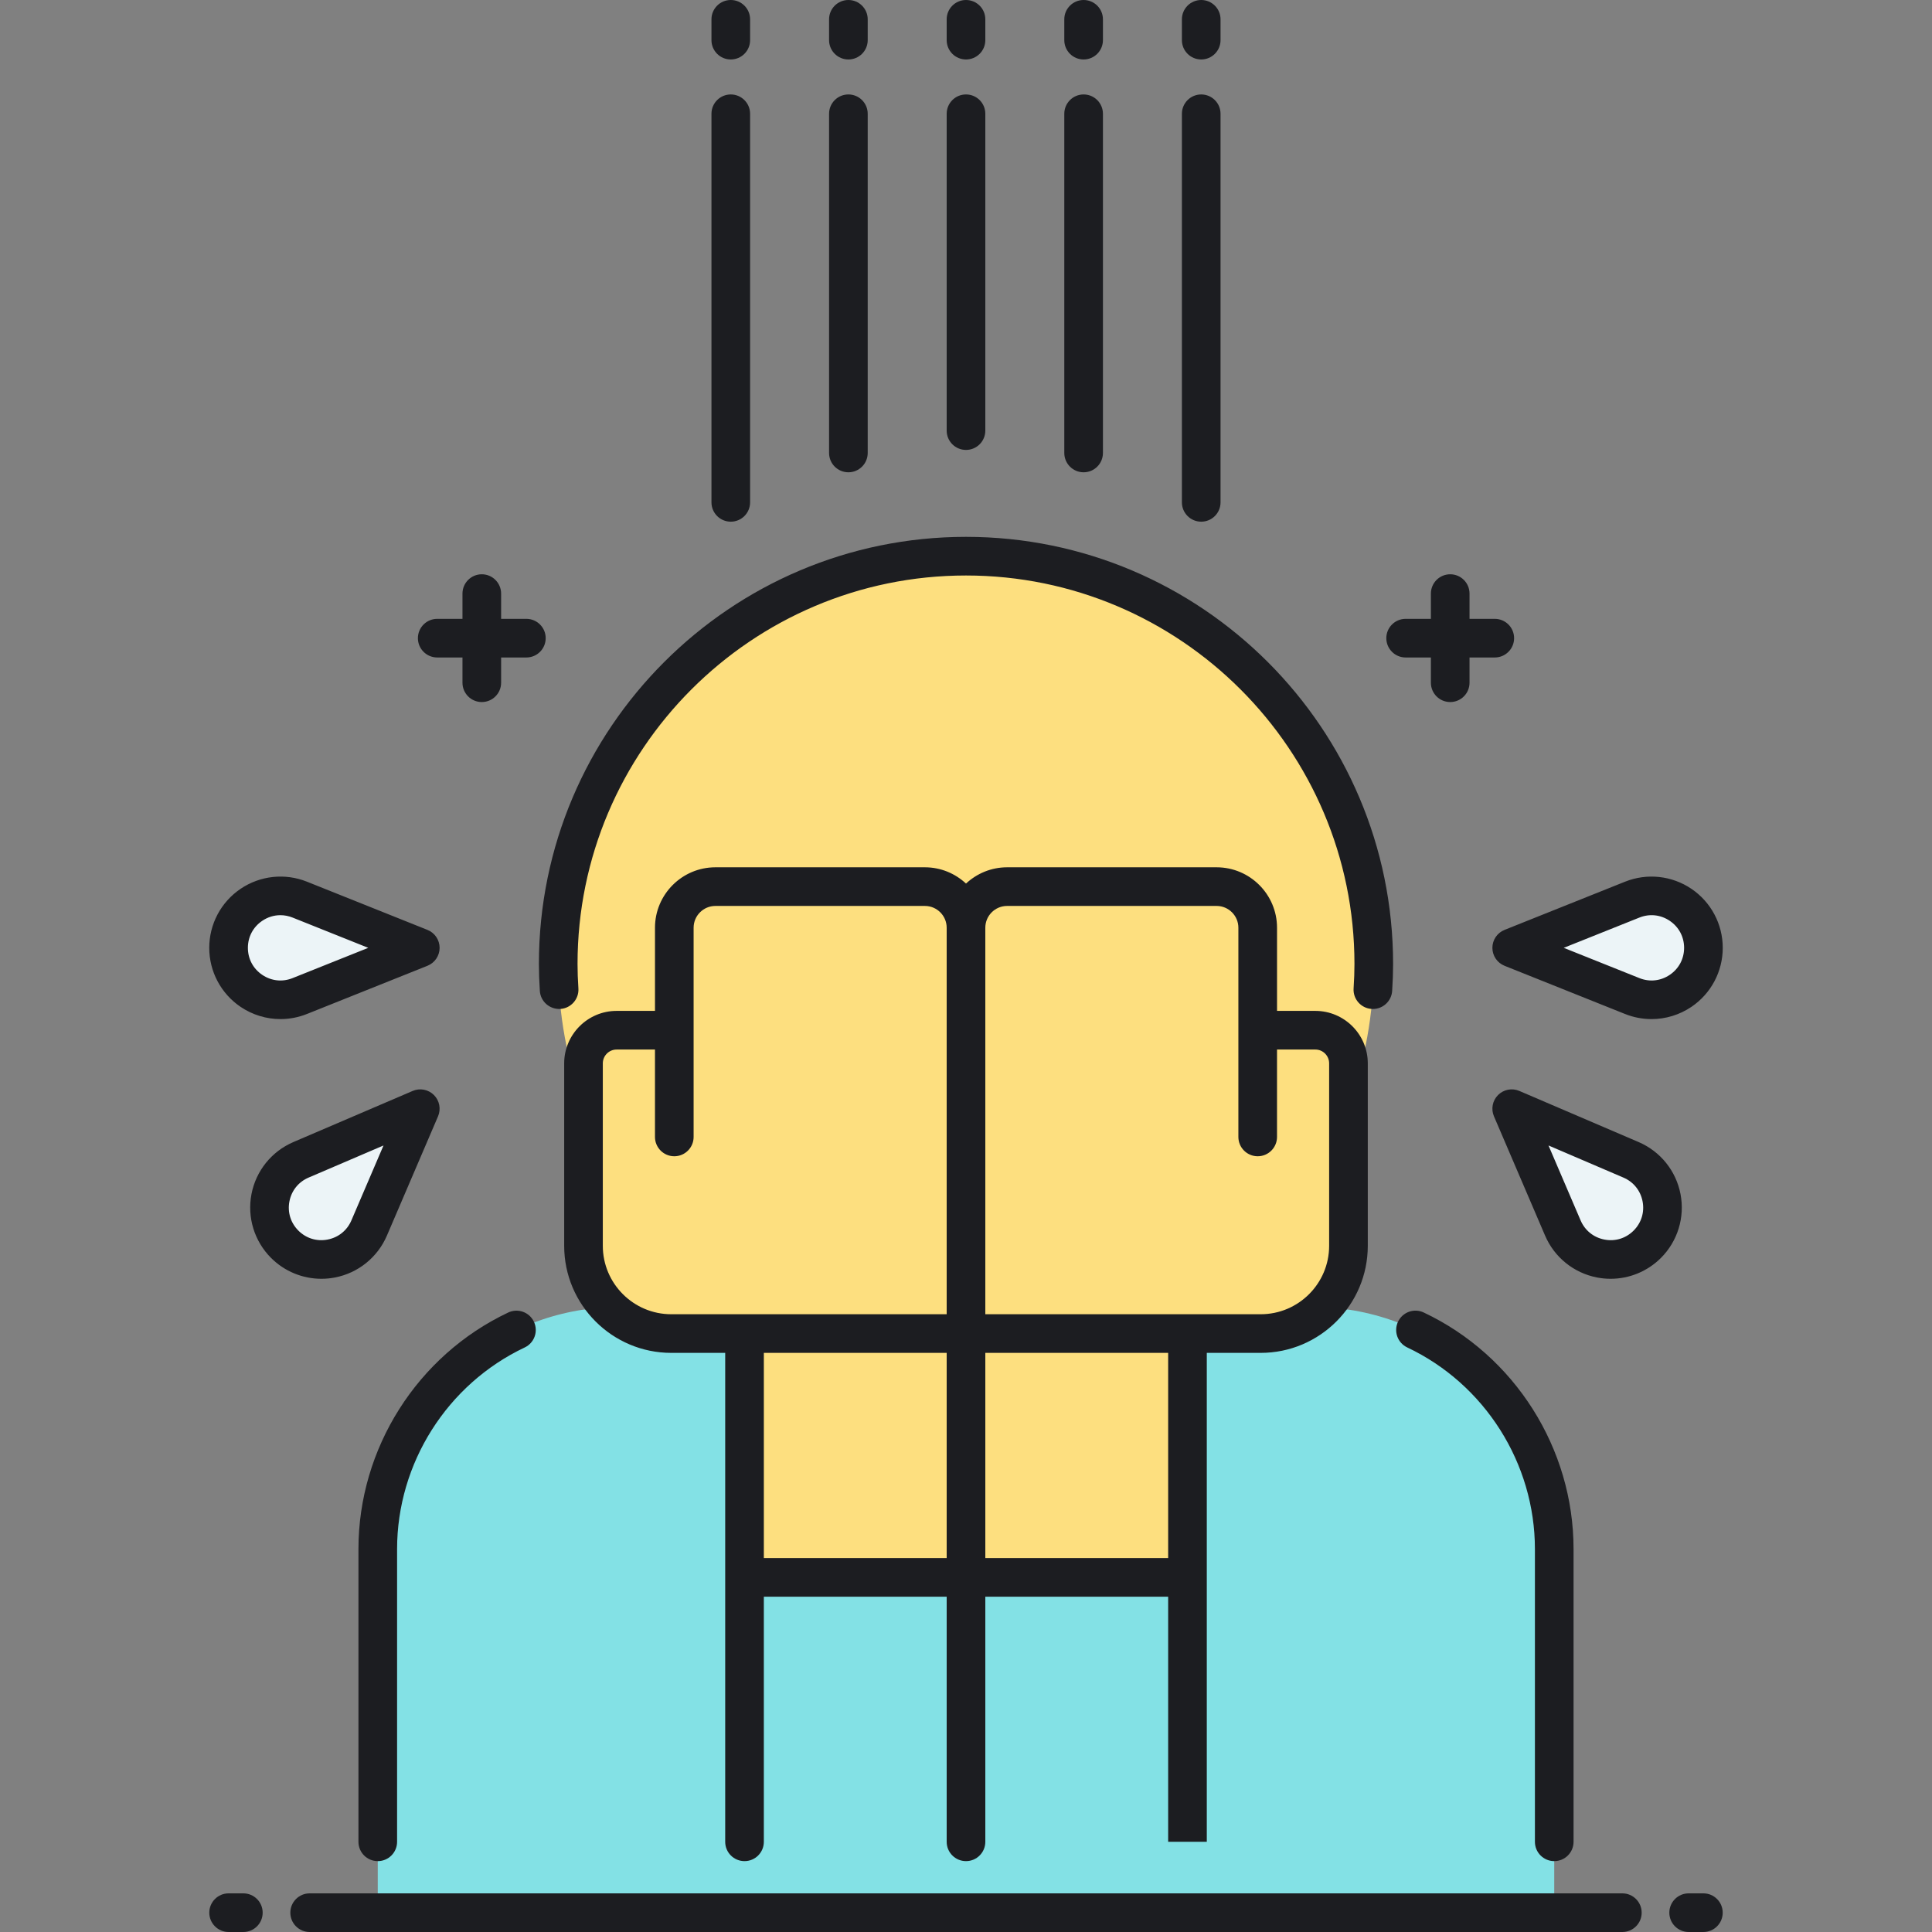 <?xml version="1.0" encoding="utf-8"?>
<!-- Generator: Adobe Illustrator 23.0.0, SVG Export Plug-In . SVG Version: 6.00 Build 0)  -->
<svg version="1.1" id="Layer_1" xmlns="http://www.w3.org/2000/svg" xmlns:xlink="http://www.w3.org/1999/xlink" x="0px" y="0px"
	 viewBox="0 0 500 500" style="enable-background:new 0 0 500 500;" xml:space="preserve">
<rect x="0" y="0" width="500" height="500" fill="#808080" stroke="none"/>
<style type="text/css">
	.st0{fill:#83E1E5;}
	.st1{fill:#AAB1BA;}
	.st2{fill:#FDDF7F;}
	.st3{fill:#ECF4F7;}
	.st4{fill:#1C1D21;}
</style>
<g>
	<path class="st0" d="M348.98,338.923h-7.126c-4.068,3.841-9.549,6.2-15.585,6.2h-11.416h-7.535v63.107H192.682v-63.107h-7.535
		H173.72c-6.035,0-11.516-2.358-15.584-6.198h-7.128c-30.129,4.517-53.244,30.53-53.244,61.981V495h94.917h114.636h94.917v-94.093
		C402.235,369.452,379.115,343.436,348.98,338.923z"/>
</g>
<g>
	<path class="st2" d="M250,143.936c-58.284,0-105.533,47.249-105.533,105.534c0,12.887,2.313,25.232,6.542,36.648v36.293
		c0,12.544,10.168,22.712,22.711,22.712h11.427h7.535v63.107H250h57.318v-63.107h7.535h11.416c12.543,0,22.712-10.169,22.712-22.712
		v-36.264c4.235-11.425,6.553-23.78,6.553-36.678C355.533,191.185,308.284,143.936,250,143.936z"/>
</g>
<g>
	<path class="st3" d="M77.581,257.775l31.19-12.476l-31.19-12.476c-8.826-3.53-18.427,2.97-18.427,12.476v0
		C59.154,254.805,68.755,261.305,77.581,257.775z"/>
</g>
<g>
	<path class="st3" d="M95.538,317.805l13.233-30.876l-30.876,13.233c-8.738,3.745-10.93,15.13-4.208,21.852l0,0
		C80.408,328.735,91.793,326.543,95.538,317.805z"/>
</g>
<g>
	<path class="st3" d="M422.419,257.775l-31.19-12.476l31.19-12.476c8.826-3.53,18.427,2.97,18.427,12.476v0
		C440.846,254.805,431.245,261.305,422.419,257.775z"/>
</g>
<g>
	<path class="st3" d="M404.462,317.805l-13.233-30.876l30.876,13.233c8.738,3.745,10.93,15.13,4.208,21.852l0,0
		C419.592,328.735,408.207,326.543,404.462,317.805z"/>
</g>
<path class="st4" d="M358.777,165.156c0-2.762,2.239-5,5-5h6.535v-6.534c0-2.762,2.239-5,5-5s5,2.238,5,5v6.534h6.535
	c2.761,0,5,2.238,5,5s-2.239,5-5,5h-6.535v6.534c0,2.762-2.239,5-5,5s-5-2.238-5-5v-6.534h-6.535
	C361.016,170.156,358.777,167.918,358.777,165.156z M113.153,170.156h6.535v6.534c0,2.762,2.239,5,5,5s5-2.238,5-5v-6.534h6.535
	c2.761,0,5-2.238,5-5s-2.239-5-5-5h-6.535v-6.534c0-2.762-2.239-5-5-5s-5,2.238-5,5v6.534h-6.535c-2.761,0-5,2.238-5,5
	S110.392,170.156,113.153,170.156z M440.835,490h-3.813c-2.761,0-5,2.238-5,5s2.239,5,5,5h3.813c2.761,0,5-2.238,5-5
	S443.597,490,440.835,490z M419.862,490H80.138c-2.761,0-5,2.238-5,5s2.239,5,5,5h339.725c2.761,0,5-2.238,5-5
	S422.624,490,419.862,490z M62.978,490h-3.813c-2.761,0-5,2.238-5,5s2.239,5,5,5h3.813c2.761,0,5-2.238,5-5S65.739,490,62.978,490z
	 M131.52,339.682c-23.543,11.131-38.755,35.163-38.755,61.226v75.751c0,2.762,2.239,5,5,5s5-2.238,5-5v-75.751
	c0-22.215,12.965-42.699,33.03-52.185c2.496-1.181,3.563-4.161,2.383-6.657C136.998,339.568,134.018,338.503,131.52,339.682z
	 M402.235,481.658c2.761,0,5-2.238,5-5v-75.751c0-26.069-15.219-50.104-38.772-61.233c-2.498-1.181-5.477-0.112-6.657,2.385
	c-1.18,2.496-0.112,5.477,2.385,6.656c20.074,9.485,33.044,29.972,33.044,52.192v75.751
	C397.235,479.42,399.474,481.658,402.235,481.658z M326.269,350.123h-13.951l0,58.105c0,0.001,0,0.002,0,0.003s0,0.002,0,0.003
	l0,68.424h-10v-63.427H255v63.427c0,2.762-2.239,5-5,5s-5-2.238-5-5v-63.427h-47.318l0,63.427c0,2.762-2.239,5-5,5s-5-2.238-5-5
	V350.123H173.72c-15.28,0-27.711-12.431-27.711-27.711v-47.217c0-7.486,6.091-13.577,13.577-13.577h9.922v-21.522
	c0-8.623,7.016-15.639,15.639-15.639h54.215c4.111,0,7.844,1.606,10.639,4.209c2.794-2.603,6.528-4.209,10.639-4.209h54.215
	c8.623,0,15.639,7.016,15.639,15.639v21.522h9.911c7.486,0,13.577,6.091,13.577,13.577v47.217
	C353.98,337.692,341.549,350.123,326.269,350.123z M245,350.124h-47.317l0,53.107H245V350.124z M245,240.096
	c0-3.109-2.529-5.639-5.639-5.639h-54.215c-3.109,0-5.639,2.529-5.639,5.639v26.25v0.272v27.622c0,2.762-2.239,5-5,5s-5-2.238-5-5
	v-22.622h-9.922c-1.973,0-3.577,1.604-3.577,3.577v47.217c0,9.766,7.945,17.711,17.711,17.711h18.963
	c0.003,0,0.007,0.001,0.01,0.001H245V240.096z M302.318,350.124H255v53.107h47.318V350.124z M326.269,340.123
	c9.766,0,17.711-7.945,17.711-17.711v-47.217c0-1.973-1.604-3.577-3.577-3.577h-9.911v22.622c0,2.762-2.239,5-5,5s-5-2.238-5-5
	v-27.622v-0.272v-26.25c0-3.109-2.529-5.639-5.639-5.639h-54.215c-3.109,0-5.639,2.529-5.639,5.639v100.028h52.318L326.269,340.123z
	 M310.875,15.391c2.761,0,5-2.238,5-5V5c0-2.762-2.239-5-5-5s-5,2.238-5,5v5.391C305.875,13.152,308.113,15.391,310.875,15.391z
	 M310.875,135.012c2.761,0,5-2.238,5-5V29.442c0-2.762-2.239-5-5-5s-5,2.238-5,5v100.569
	C305.875,132.773,308.113,135.012,310.875,135.012z M250,15.391c2.761,0,5-2.238,5-5V5c0-2.762-2.239-5-5-5s-5,2.238-5,5v5.391
	C245,13.152,247.239,15.391,250,15.391z M250,116.44c2.761,0,5-2.238,5-5V29.442c0-2.762-2.239-5-5-5s-5,2.238-5,5v81.998
	C245,114.202,247.239,116.44,250,116.44z M280.438,15.391c2.761,0,5-2.238,5-5V5c0-2.762-2.239-5-5-5s-5,2.238-5,5v5.391
	C275.438,13.152,277.676,15.391,280.438,15.391z M280.438,122.229c2.761,0,5-2.238,5-5V29.442c0-2.762-2.239-5-5-5s-5,2.238-5,5
	v87.786C275.438,119.99,277.676,122.229,280.438,122.229z M189.125,15.391c2.761,0,5-2.238,5-5V5c0-2.762-2.239-5-5-5s-5,2.238-5,5
	v5.391C184.125,13.152,186.364,15.391,189.125,15.391z M189.125,135.012c2.761,0,5-2.238,5-5V29.442c0-2.762-2.239-5-5-5
	s-5,2.238-5,5v100.569C184.125,132.773,186.364,135.012,189.125,135.012z M219.563,15.391c2.761,0,5-2.238,5-5V5
	c0-2.762-2.239-5-5-5s-5,2.238-5,5v5.391C214.563,13.152,216.801,15.391,219.563,15.391z M219.563,122.229c2.761,0,5-2.238,5-5
	V29.442c0-2.762-2.239-5-5-5s-5,2.238-5,5v87.786C214.563,119.99,216.801,122.229,219.563,122.229z M139.711,256.453
	c0.182,2.756,2.556,4.813,5.319,4.659c2.755-0.183,4.841-2.563,4.659-5.319c-0.15-2.264-0.223-4.332-0.223-6.322
	c0-55.435,45.099-100.534,100.533-100.534s100.533,45.1,100.533,100.534c0,1.99-0.073,4.059-0.223,6.322
	c-0.182,2.756,1.904,5.137,4.659,5.319c0.112,0.007,0.224,0.011,0.335,0.011c2.611,0,4.81-2.027,4.984-4.67
	c0.164-2.485,0.244-4.77,0.244-6.982c0-60.949-49.585-110.534-110.533-110.534s-110.533,49.585-110.533,110.534
	C139.467,251.684,139.547,253.968,139.711,256.453z M54.153,245.299c0-6.125,3.028-11.832,8.1-15.267
	c5.072-3.433,11.496-4.125,17.185-1.852l31.19,12.476c1.898,0.76,3.143,2.598,3.143,4.643s-1.245,3.883-3.143,4.643l-31.19,12.476h0
	c-2.213,0.885-4.539,1.321-6.852,1.321c-3.631,0-7.234-1.074-10.333-3.172C57.182,257.132,54.153,251.425,54.153,245.299z
	 M64.153,245.299c0,2.845,1.351,5.392,3.707,6.986c2.357,1.596,5.223,1.906,7.863,0.847c0,0,0,0,0,0l19.583-7.833l-19.583-7.833
	c-1.034-0.414-2.102-0.618-3.161-0.618c-1.646,0-3.27,0.494-4.704,1.466C65.504,239.908,64.153,242.454,64.153,245.299z
	 M83.179,330.95c-4.841,0-9.535-1.907-13.028-5.4c-4.332-4.333-6.226-10.51-5.067-16.524c1.158-6.016,5.211-11.047,10.841-13.46
	l30.876-13.232c1.88-0.806,4.059-0.386,5.505,1.061c1.446,1.445,1.865,3.626,1.06,5.505l-13.233,30.876
	c-2.413,5.63-7.444,9.684-13.459,10.842C85.511,330.841,84.34,330.95,83.179,330.95z M84.783,320.797
	c2.793-0.538,5.039-2.347,6.159-4.962l8.309-19.387l-19.387,8.309c-2.615,1.121-4.423,3.366-4.961,6.159
	c-0.538,2.794,0.307,5.55,2.319,7.563C79.233,320.489,81.99,321.336,84.783,320.797z M389.372,240.656l31.19-12.476
	c5.689-2.273,12.113-1.58,17.185,1.852c5.072,3.435,8.1,9.142,8.1,15.267c0,6.126-3.028,11.833-8.101,15.268
	c-3.098,2.098-6.702,3.172-10.333,3.172c-2.313,0-4.638-0.436-6.852-1.321l-31.189-12.476c-1.898-0.76-3.143-2.598-3.143-4.643
	S387.474,241.416,389.372,240.656z M404.692,245.299l19.583,7.833c0,0,0,0,0,0c2.641,1.059,5.507,0.748,7.863-0.847
	c2.356-1.595,3.707-4.142,3.707-6.986s-1.351-5.391-3.707-6.985c-2.356-1.597-5.223-1.906-7.864-0.848L404.692,245.299z
	 M429.85,325.549c-3.494,3.493-8.188,5.401-13.028,5.401c-1.162,0-2.332-0.109-3.496-0.334c-6.015-1.158-11.046-5.212-13.459-10.842
	l-13.233-30.876c-0.805-1.879-0.386-4.06,1.06-5.505c1.445-1.446,3.626-1.866,5.505-1.061l30.876,13.232
	c5.63,2.413,9.683,7.444,10.841,13.46C436.075,315.04,434.181,321.217,429.85,325.549z M425.097,310.916
	c-0.538-2.793-2.346-5.038-4.961-6.159l-19.387-8.309l8.309,19.387c1.121,2.615,3.366,4.424,6.159,4.962
	c2.794,0.543,5.55-0.306,7.562-2.319C424.79,316.466,425.635,313.71,425.097,310.916z"/>
</svg>
